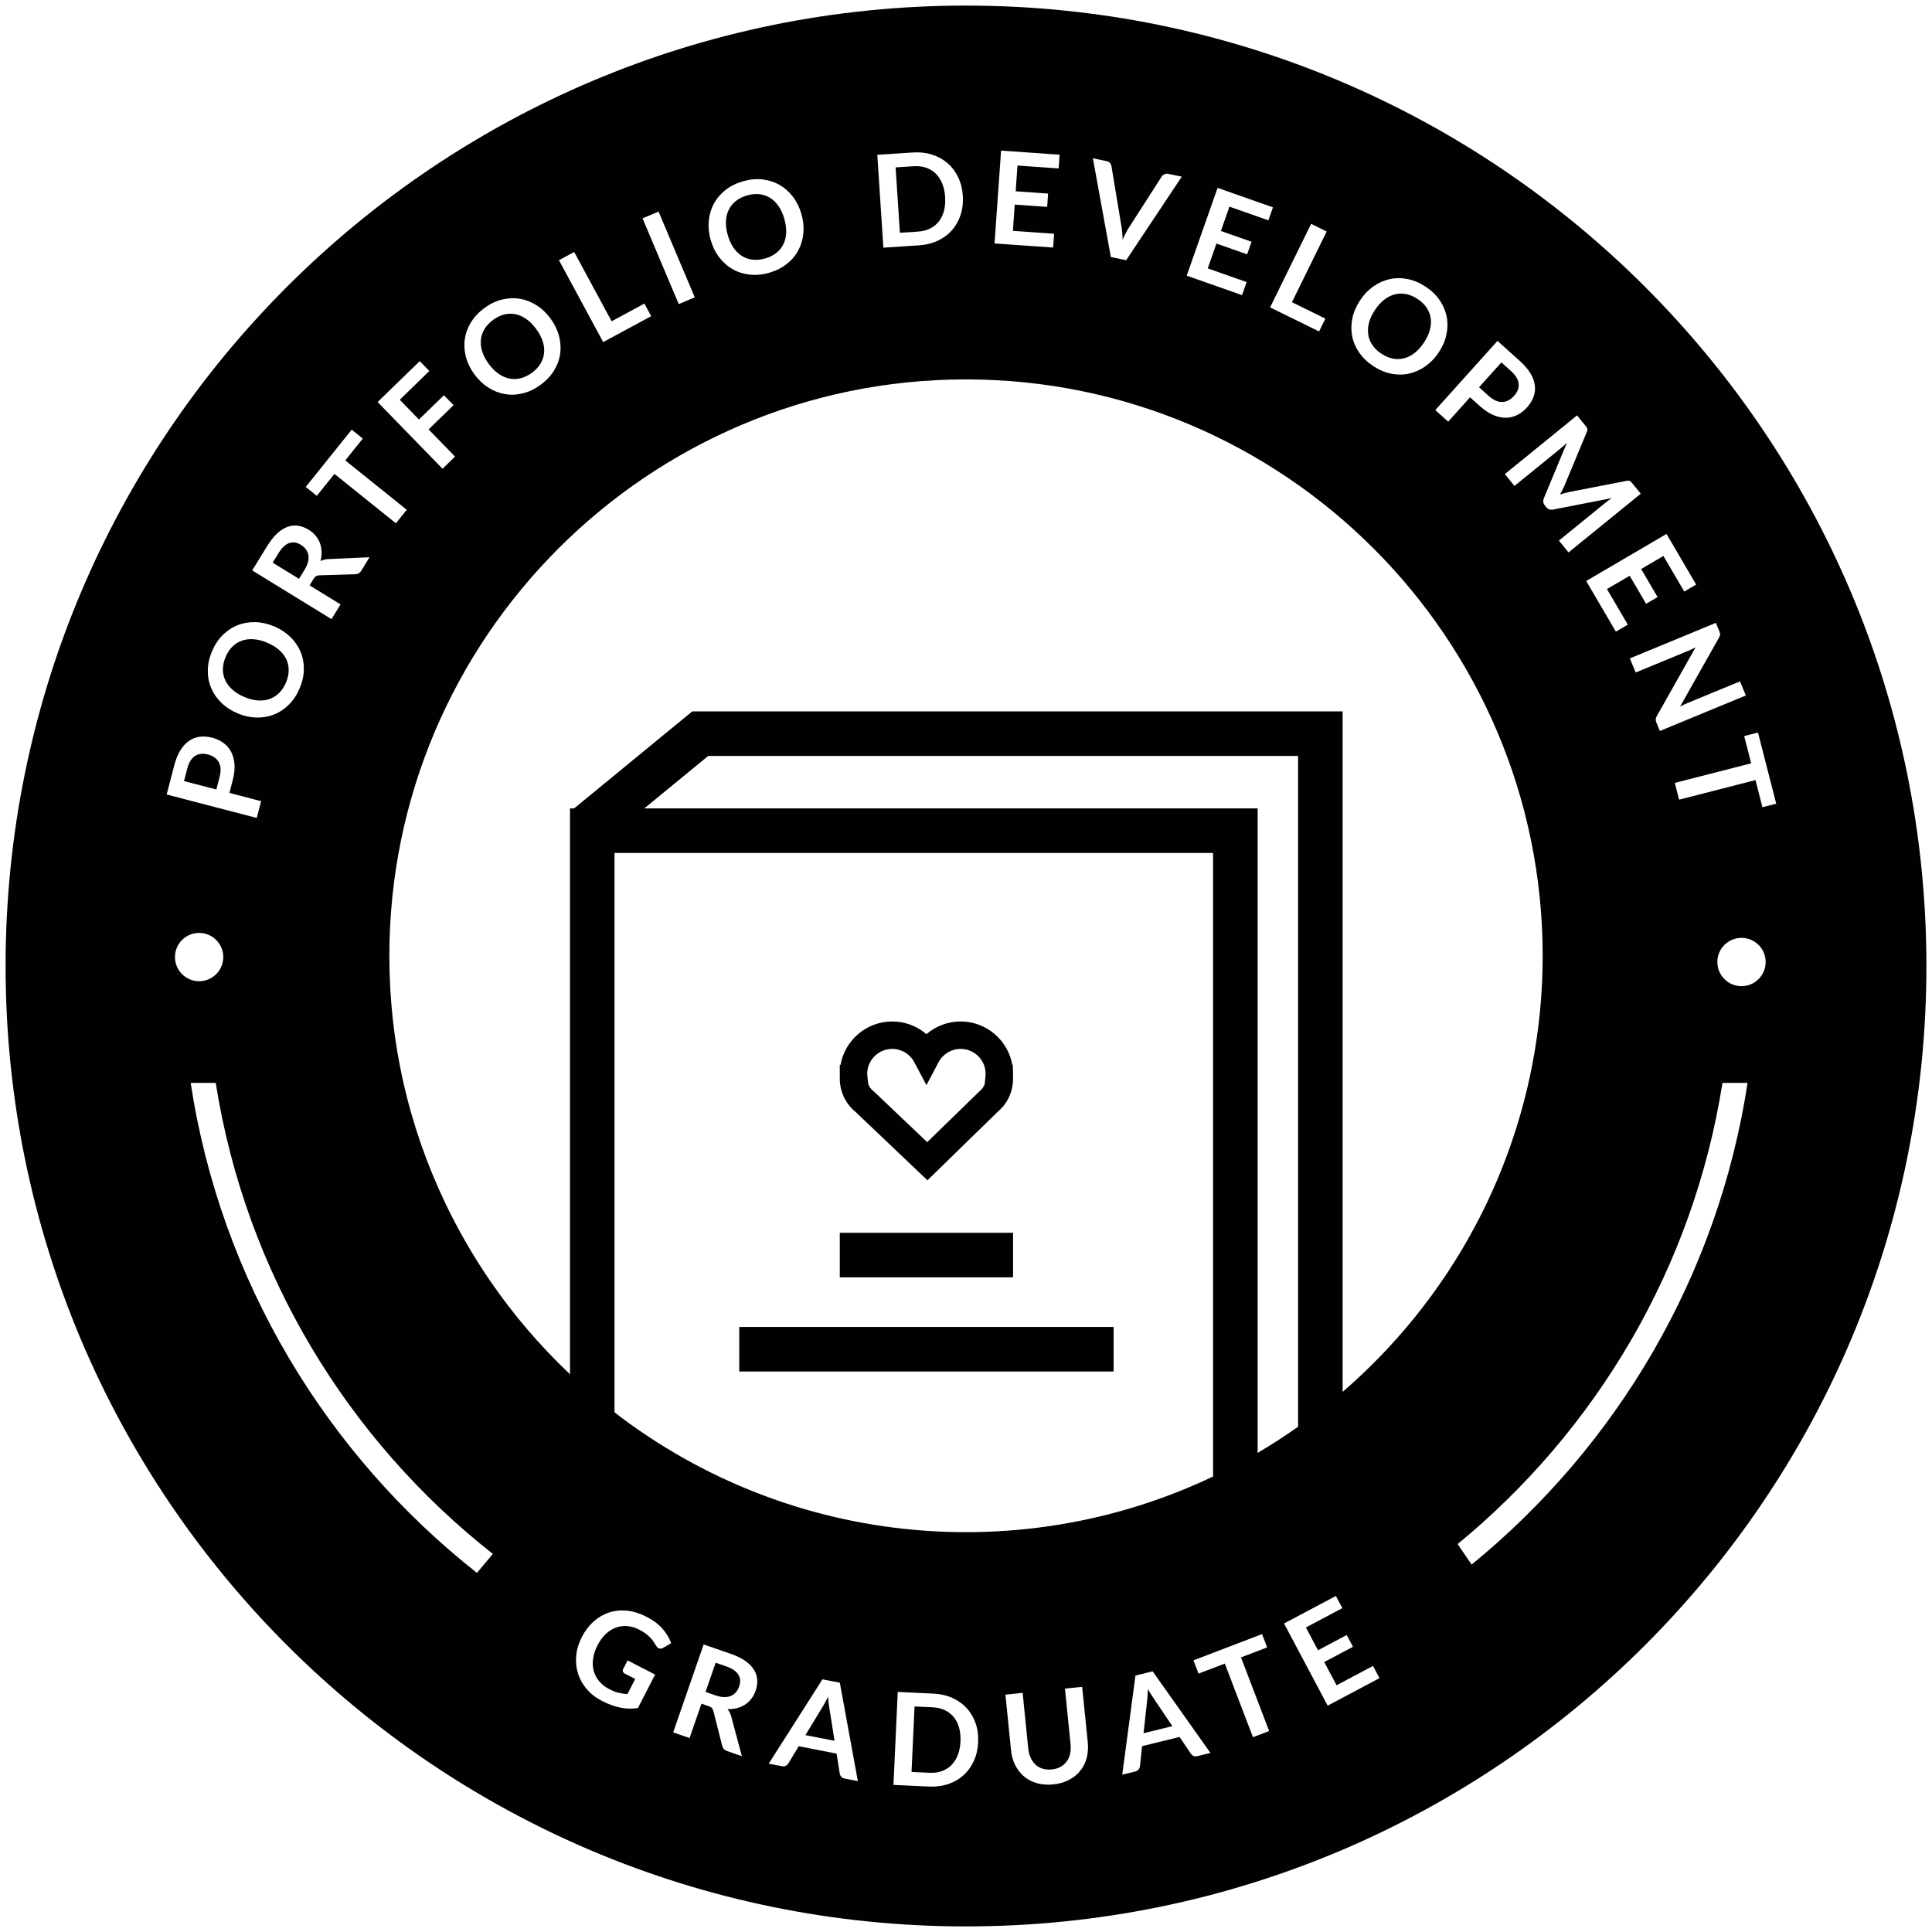 <?xml version="1.0" encoding="utf-8"?>
<!-- Generator: Adobe Illustrator 16.0.3, SVG Export Plug-In . SVG Version: 6.00 Build 0)  -->
<!DOCTYPE svg PUBLIC "-//W3C//DTD SVG 1.1//EN" "http://www.w3.org/Graphics/SVG/1.1/DTD/svg11.dtd">
<svg version="1.1" id="Layer_1" xmlns="http://www.w3.org/2000/svg" xmlns:xlink="http://www.w3.org/1999/xlink" x="0px" y="0px"
	 width="110px" height="110px" viewBox="0 0 110 110" enable-background="new 0 0 110 110" xml:space="preserve">
<g id="portfolio">
	<g>
		<path fill="#010101" d="M55,0.318C24.8,0.318,0.318,24.8,0.318,55S24.8,109.682,55,109.682S109.682,85.201,109.682,55
			C109.682,24.8,85.2,0.318,55,0.318z M101.131,45.758l-0.785,0.201l-0.396-1.544l-4.349,1.115l-0.244-0.955l4.348-1.115
			l-0.398-1.551l0.785-0.201L101.131,45.758z M97.891,35.943c0.017,0.041,0.028,0.075,0.036,0.104
			c0.009,0.028,0.011,0.056,0.011,0.081c-0.002,0.026-0.008,0.053-0.019,0.081s-0.026,0.061-0.049,0.099l-2.213,3.923
			c0.075-0.042,0.149-0.08,0.225-0.115c0.073-0.034,0.144-0.065,0.209-0.092l2.978-1.229l0.332,0.803l-4.897,2.022l-0.192-0.471
			c-0.031-0.072-0.045-0.137-0.041-0.193c0.002-0.056,0.023-0.12,0.063-0.189l2.204-3.908c-0.069,0.037-0.139,0.071-0.209,0.104
			c-0.07,0.033-0.135,0.061-0.191,0.085l-3.009,1.242l-0.331-0.803l4.896-2.023L97.891,35.943z M94.884,30.401l1.689,2.883
			l-0.677,0.396l-1.188-2.026l-1.268,0.743l0.936,1.597l-0.654,0.383l-0.935-1.596l-1.294,0.758l1.188,2.026l-0.68,0.398
			l-1.689-2.883L94.884,30.401z M90.262,24.229c0.027,0.034,0.051,0.064,0.067,0.09c0.019,0.026,0.032,0.053,0.04,0.079
			c0.01,0.025,0.012,0.054,0.009,0.085c-0.003,0.031-0.013,0.065-0.028,0.104l-1.285,3.084c-0.035,0.082-0.073,0.163-0.116,0.243
			c-0.044,0.08-0.087,0.161-0.132,0.242c0.091-0.029,0.18-0.056,0.27-0.082c0.09-0.026,0.178-0.047,0.266-0.064l3.267-0.634
			c0.041-0.008,0.075-0.011,0.106-0.009c0.029,0.002,0.057,0.01,0.08,0.024s0.047,0.032,0.068,0.055s0.046,0.052,0.074,0.086
			l0.47,0.578l-4.112,3.342l-0.548-0.674l2.656-2.159c0.049-0.04,0.104-0.083,0.165-0.127c0.063-0.045,0.125-0.089,0.189-0.133
			l-3.342,0.653c-0.076,0.015-0.146,0.011-0.214-0.011c-0.065-0.021-0.125-0.063-0.174-0.124l-0.086-0.105
			c-0.05-0.061-0.077-0.126-0.085-0.195c-0.008-0.069,0.004-0.14,0.033-0.211l1.315-3.162c-0.057,0.059-0.112,0.113-0.17,0.165
			c-0.058,0.051-0.112,0.098-0.163,0.139l-2.656,2.159l-0.547-0.674l4.11-3.342L90.262,24.229z M86.543,20.562
			c0.264,0.237,0.463,0.473,0.602,0.708c0.137,0.235,0.219,0.464,0.244,0.688c0.024,0.224-0.002,0.439-0.08,0.648
			c-0.078,0.208-0.201,0.404-0.365,0.587c-0.172,0.191-0.36,0.337-0.567,0.439c-0.206,0.102-0.424,0.153-0.653,0.153
			c-0.23,0-0.47-0.054-0.718-0.162s-0.5-0.277-0.756-0.507l-0.551-0.495l-1.247,1.387l-0.732-0.659l3.541-3.94L86.543,20.562z
			 M77.003,18.101c0.075-0.348,0.222-0.683,0.437-1.006c0.215-0.323,0.468-0.587,0.76-0.791c0.291-0.204,0.602-0.342,0.932-0.413
			c0.33-0.071,0.671-0.071,1.021-0.001c0.351,0.07,0.691,0.216,1.025,0.438c0.334,0.222,0.6,0.481,0.799,0.777s0.33,0.61,0.393,0.94
			s0.055,0.669-0.021,1.016c-0.074,0.348-0.22,0.683-0.435,1.006c-0.216,0.324-0.47,0.587-0.761,0.791s-0.602,0.342-0.93,0.414
			c-0.33,0.072-0.668,0.072-1.019,0.003c-0.351-0.07-0.69-0.215-1.024-0.437c-0.334-0.222-0.602-0.481-0.802-0.777
			c-0.201-0.296-0.333-0.61-0.396-0.942C76.922,18.787,76.928,18.448,77.003,18.101z M75.536,13.18l-1.978,4.025l1.903,0.936
			l-0.358,0.73l-2.789-1.37l2.336-4.756L75.536,13.18z M69.325,10.696l3.151,1.11l-0.26,0.739l-2.216-0.78l-0.487,1.386l1.745,0.614
			l-0.252,0.715l-1.746-0.614l-0.497,1.414l2.215,0.78l-0.261,0.743l-3.151-1.109L69.325,10.696z M63.004,9.174
			c0.084,0.018,0.148,0.052,0.191,0.104c0.045,0.051,0.072,0.112,0.087,0.182l0.565,3.417c0.021,0.111,0.035,0.232,0.047,0.363
			c0.013,0.131,0.021,0.268,0.025,0.411c0.111-0.264,0.229-0.492,0.354-0.687l1.871-2.914c0.032-0.05,0.082-0.093,0.146-0.127
			c0.063-0.034,0.137-0.043,0.218-0.026l0.779,0.161l-3.167,4.756l-0.872-0.18l-1.023-5.622L63.004,9.174z M56.997,8.575
			l3.333,0.233L60.275,9.59l-2.344-0.164l-0.103,1.466l1.846,0.129l-0.053,0.757l-1.847-0.129l-0.104,1.495l2.345,0.164
			l-0.056,0.786l-3.334-0.233L56.997,8.575z M51.97,8.682c0.399-0.026,0.768,0.015,1.106,0.124c0.337,0.109,0.631,0.272,0.88,0.489
			c0.25,0.218,0.449,0.484,0.6,0.8c0.151,0.316,0.238,0.667,0.264,1.055c0.025,0.387-0.017,0.748-0.125,1.08
			c-0.108,0.333-0.271,0.624-0.491,0.873c-0.218,0.25-0.488,0.449-0.808,0.6c-0.321,0.151-0.681,0.239-1.081,0.266l-2.019,0.132
			L49.95,8.814L51.97,8.682z M40.355,12.574c0.033-0.354,0.129-0.679,0.29-0.977c0.16-0.297,0.381-0.557,0.661-0.778
			c0.281-0.222,0.614-0.387,0.999-0.498c0.385-0.11,0.755-0.146,1.109-0.104c0.355,0.041,0.678,0.144,0.97,0.311
			s0.545,0.391,0.761,0.674c0.216,0.283,0.377,0.61,0.484,0.984c0.107,0.373,0.144,0.737,0.111,1.091
			c-0.034,0.354-0.129,0.679-0.288,0.977c-0.159,0.297-0.378,0.556-0.658,0.777c-0.28,0.221-0.612,0.387-0.997,0.498
			c-0.385,0.111-0.755,0.146-1.111,0.107c-0.356-0.039-0.68-0.143-0.973-0.31s-0.548-0.393-0.764-0.675
			c-0.215-0.283-0.377-0.61-0.484-0.984C40.358,13.291,40.322,12.928,40.355,12.574z M37.496,12.048l2.061,4.881l-0.911,0.385
			l-2.062-4.881L37.496,12.048z M32.692,14.347l2.131,3.946l1.867-1.008L37.077,18l-2.734,1.477l-2.518-4.662L32.692,14.347z
			 M26.465,19.309c0.047-0.334,0.165-0.654,0.352-0.959s0.442-0.576,0.765-0.813c0.323-0.236,0.659-0.397,1.005-0.481
			c0.346-0.084,0.686-0.099,1.018-0.043c0.331,0.056,0.647,0.179,0.946,0.369c0.3,0.19,0.565,0.443,0.794,0.756
			s0.39,0.643,0.48,0.986c0.091,0.344,0.114,0.682,0.067,1.016c-0.046,0.334-0.162,0.653-0.348,0.957
			c-0.187,0.305-0.441,0.575-0.765,0.812c-0.323,0.237-0.658,0.398-1.005,0.484s-0.688,0.102-1.021,0.045s-0.649-0.179-0.949-0.37
			c-0.3-0.19-0.565-0.443-0.794-0.756s-0.39-0.642-0.48-0.985C26.44,19.984,26.417,19.643,26.465,19.309z M23.898,20.561
			l0.546,0.562l-1.683,1.638l1.093,1.124l1.421-1.382l0.549,0.564l-1.421,1.382l1.505,1.547l-0.712,0.692l-3.695-3.798
			L23.898,20.561z M20.025,24.464l0.631,0.507l-0.998,1.243l3.5,2.811l-0.617,0.768l-3.5-2.811l-1.003,1.249l-0.631-0.507
			L20.025,24.464z M15.205,31.101c0.189-0.308,0.383-0.552,0.581-0.733c0.199-0.18,0.398-0.306,0.599-0.376
			c0.201-0.07,0.401-0.089,0.601-0.057c0.2,0.032,0.395,0.107,0.586,0.225c0.152,0.093,0.282,0.204,0.39,0.332
			s0.191,0.268,0.25,0.42c0.058,0.152,0.091,0.316,0.098,0.491c0.007,0.175-0.013,0.357-0.06,0.546
			c0.125-0.069,0.268-0.108,0.428-0.116l2.362-0.106l-0.464,0.756c-0.045,0.073-0.097,0.125-0.158,0.159
			c-0.061,0.034-0.129,0.051-0.205,0.053l-2.028,0.061c-0.076,0.002-0.139,0.018-0.188,0.046c-0.049,0.028-0.099,0.084-0.15,0.167
			l-0.221,0.359l1.764,1.083l-0.516,0.84l-4.514-2.773L15.205,31.101z M12.074,37.076c0.156-0.369,0.362-0.679,0.617-0.928
			c0.255-0.25,0.539-0.437,0.853-0.558c0.313-0.122,0.647-0.177,1.002-0.167c0.355,0.01,0.711,0.092,1.069,0.243
			c0.357,0.152,0.663,0.353,0.917,0.601c0.254,0.249,0.447,0.528,0.578,0.839c0.131,0.31,0.194,0.644,0.19,1
			c-0.004,0.356-0.084,0.719-0.241,1.087c-0.157,0.369-0.362,0.679-0.617,0.931c-0.254,0.252-0.539,0.439-0.853,0.561
			c-0.315,0.123-0.65,0.179-1.005,0.168c-0.355-0.01-0.711-0.091-1.069-0.243c-0.357-0.152-0.663-0.352-0.917-0.601
			s-0.446-0.529-0.577-0.84c-0.13-0.311-0.194-0.646-0.188-1.004C11.836,37.808,11.917,37.444,12.074,37.076z M9.925,43.564
			c0.089-0.343,0.207-0.628,0.352-0.858c0.146-0.229,0.313-0.407,0.499-0.533s0.39-0.201,0.611-0.227
			c0.222-0.025,0.452-0.007,0.69,0.055c0.248,0.064,0.465,0.165,0.65,0.302c0.186,0.136,0.332,0.307,0.437,0.511
			c0.106,0.204,0.168,0.441,0.187,0.711s-0.017,0.571-0.103,0.905l-0.187,0.716l1.805,0.47l-0.248,0.954L9.49,45.235L9.925,43.564z
			 M9.962,54.491c0-0.759,0.615-1.375,1.375-1.375c0.759,0,1.375,0.616,1.375,1.375c0,0.759-0.616,1.375-1.375,1.375
			C10.577,55.866,9.962,55.25,9.962,54.491z M27.155,89.553c-8.574-6.758-14.582-16.631-16.299-27.896h1.427
			c1.708,10.832,7.516,20.318,15.778,26.816L27.155,89.553z M37.756,93.822c-0.092,0.055-0.178,0.061-0.261,0.019
			c-0.052-0.026-0.096-0.071-0.133-0.135c-0.048-0.076-0.098-0.154-0.149-0.233c-0.051-0.078-0.113-0.154-0.186-0.23
			c-0.072-0.075-0.158-0.151-0.258-0.229c-0.1-0.074-0.221-0.15-0.365-0.225c-0.233-0.119-0.462-0.188-0.69-0.207
			c-0.229-0.018-0.446,0.012-0.654,0.089s-0.399,0.2-0.576,0.367c-0.177,0.168-0.33,0.377-0.459,0.629
			c-0.14,0.271-0.226,0.533-0.259,0.784c-0.033,0.251-0.018,0.484,0.044,0.699c0.062,0.217,0.167,0.412,0.317,0.586
			c0.149,0.175,0.336,0.318,0.56,0.435c0.198,0.103,0.379,0.172,0.544,0.212c0.165,0.039,0.33,0.063,0.495,0.067l0.441-0.857
			l-0.59-0.304c-0.057-0.029-0.093-0.066-0.109-0.115c-0.017-0.049-0.013-0.096,0.01-0.141l0.255-0.496l1.567,0.806l-0.98,1.907
			c-0.164,0.023-0.327,0.036-0.489,0.034c-0.163-0.003-0.328-0.021-0.496-0.056c-0.167-0.033-0.34-0.084-0.519-0.148
			c-0.179-0.064-0.364-0.146-0.557-0.247c-0.344-0.177-0.628-0.397-0.856-0.667s-0.392-0.563-0.493-0.885
			c-0.101-0.32-0.136-0.659-0.102-1.016c0.034-0.357,0.14-0.709,0.32-1.061c0.182-0.354,0.407-0.648,0.674-0.885
			c0.267-0.237,0.561-0.407,0.882-0.512c0.322-0.104,0.664-0.137,1.025-0.1c0.363,0.038,0.731,0.154,1.107,0.348
			c0.384,0.197,0.688,0.426,0.911,0.686c0.223,0.259,0.385,0.529,0.487,0.813L37.756,93.822z M36.684,46.027l3.637-2.986h33.586
			v38.191c-0.748,0.528-1.515,1.026-2.302,1.49V46.027H36.684z M69.068,48.563v35.503c-0.78,0.369-1.575,0.713-2.387,1.021
			c-0.758,0.289-1.535,0.555-2.313,0.785c-3.035,0.904-6.187,1.363-9.369,1.363c-6.23,0-12.298-1.762-17.548-5.094
			c-0.726-0.461-1.43-0.947-2.094-1.444c-0.125-0.093-0.246-0.193-0.369-0.288V48.563H69.068z M43.021,96.264
			c-0.058,0.168-0.138,0.319-0.24,0.452c-0.102,0.134-0.22,0.244-0.356,0.334c-0.136,0.091-0.289,0.157-0.458,0.202
			c-0.169,0.045-0.352,0.064-0.546,0.059c0.094,0.107,0.163,0.239,0.205,0.394l0.613,2.284l-0.838-0.291
			c-0.081-0.027-0.144-0.067-0.189-0.119c-0.045-0.053-0.077-0.115-0.096-0.188l-0.497-1.969c-0.019-0.072-0.047-0.132-0.085-0.173
			c-0.039-0.042-0.104-0.079-0.197-0.11L39.939,97l-0.678,1.957l-0.932-0.323l1.734-5.007l1.527,0.529
			c0.341,0.117,0.622,0.255,0.841,0.408c0.219,0.155,0.385,0.324,0.497,0.504c0.112,0.182,0.174,0.373,0.185,0.574
			C43.125,95.844,43.094,96.052,43.021,96.264z M48.093,101.264c-0.084-0.016-0.149-0.051-0.194-0.104
			c-0.046-0.053-0.074-0.112-0.087-0.18l-0.18-1.137l-2.154-0.421l-0.596,0.984c-0.03,0.052-0.078,0.095-0.143,0.129
			c-0.065,0.034-0.139,0.044-0.22,0.026l-0.751-0.146l3.059-4.801l0.989,0.192l1.026,5.601L48.093,101.264z M55.693,99.193
			c-0.02,0.389-0.1,0.742-0.244,1.061c-0.145,0.319-0.339,0.59-0.584,0.813c-0.245,0.225-0.535,0.393-0.871,0.507
			c-0.335,0.114-0.703,0.161-1.103,0.144l-2.021-0.093l0.244-5.293l2.021,0.094c0.4,0.019,0.762,0.101,1.085,0.246
			c0.323,0.146,0.597,0.341,0.82,0.584c0.224,0.244,0.393,0.531,0.507,0.861C55.663,98.447,55.71,98.807,55.693,99.193z
			 M61.871,100.089c-0.074,0.276-0.196,0.521-0.366,0.731c-0.17,0.212-0.385,0.388-0.644,0.521c-0.26,0.137-0.559,0.221-0.896,0.256
			c-0.338,0.033-0.646,0.01-0.927-0.07c-0.281-0.082-0.524-0.209-0.733-0.383c-0.207-0.176-0.375-0.391-0.504-0.646
			c-0.128-0.256-0.207-0.54-0.238-0.854l-0.318-3.158l0.98-0.1l0.317,3.153c0.021,0.202,0.065,0.382,0.138,0.539
			s0.163,0.288,0.277,0.394c0.113,0.106,0.248,0.183,0.404,0.229c0.154,0.049,0.328,0.063,0.519,0.044
			c0.188-0.02,0.354-0.066,0.499-0.146c0.143-0.078,0.26-0.18,0.352-0.305c0.093-0.124,0.158-0.271,0.195-0.438
			c0.038-0.17,0.047-0.354,0.026-0.557l-0.318-3.156l0.979-0.1l0.32,3.157C61.966,99.518,61.943,99.813,61.871,100.089z
			 M68.177,99.986c-0.083,0.021-0.157,0.018-0.22-0.012c-0.064-0.027-0.115-0.07-0.154-0.127l-0.644-0.953l-2.132,0.525
			l-0.125,1.145c-0.006,0.06-0.029,0.117-0.074,0.178c-0.045,0.059-0.107,0.098-0.188,0.117l-0.744,0.185l0.752-5.644l0.979-0.241
			l3.29,4.646L68.177,99.986z M71.339,98.91l-1.603-4.192l-1.496,0.571l-0.289-0.756l3.904-1.493l0.291,0.757l-1.489,0.568
			l1.603,4.193L71.339,98.91z M75.593,97.114l-2.485-4.679l2.951-1.567l0.368,0.692l-2.073,1.102l0.688,1.298l1.635-0.868
			l0.355,0.669l-1.635,0.869l0.703,1.323l2.074-1.102l0.37,0.694L75.593,97.114z M77.182,78.59
			c-0.242,0.225-0.488,0.441-0.738,0.656V40.504h-37.03l-6.726,5.523h-0.235v32.218c-1.703-1.612-3.235-3.4-4.568-5.349
			c-0.955-1.396-1.806-2.875-2.532-4.395c-2.109-4.418-3.181-9.152-3.185-14.073C22.169,36.328,36.897,21.602,55,21.602
			c18.104,0,32.832,14.727,32.834,32.83c-0.007,8.285-3.122,16.2-8.771,22.288C78.458,77.371,77.825,77.999,77.182,78.59z
			 M83.787,89.081l-0.795-1.169c7.891-6.479,13.42-15.732,15.078-26.257h1.429C97.82,72.662,92.046,82.339,83.787,89.081z
			 M99.154,56.148c-0.76,0-1.375-0.616-1.375-1.375c0-0.759,0.615-1.375,1.375-1.375s1.375,0.616,1.375,1.375
			C100.529,55.532,99.914,56.148,99.154,56.148z"/>
		<g>
			<path fill="#010101" d="M65.354,96.166c-0.004,0.13-0.008,0.25-0.015,0.361c-0.006,0.113-0.015,0.212-0.026,0.298l-0.205,1.858
				l1.641-0.404l-1.049-1.557c-0.047-0.068-0.102-0.15-0.16-0.246C65.479,96.383,65.416,96.279,65.354,96.166z"/>
			<path fill="#010101" d="M47.18,96.969c-0.015-0.109-0.027-0.229-0.036-0.359c-0.058,0.115-0.113,0.224-0.166,0.322
				c-0.053,0.101-0.103,0.186-0.15,0.26l-0.97,1.599l1.658,0.323l-0.295-1.854C47.208,97.177,47.193,97.08,47.18,96.969z"/>
			<path fill="#010101" d="M41.342,94.875l-0.596-0.206l-0.576,1.662l0.582,0.201c0.175,0.062,0.336,0.092,0.482,0.094
				c0.145,0.001,0.273-0.021,0.385-0.069c0.111-0.05,0.206-0.119,0.284-0.211c0.078-0.092,0.139-0.201,0.183-0.328
				c0.088-0.254,0.072-0.479-0.048-0.673S41.686,94.994,41.342,94.875z"/>
			<path fill="#010101" d="M54.299,97.76c-0.136-0.166-0.306-0.297-0.508-0.393c-0.203-0.096-0.433-0.147-0.691-0.16l-1.029-0.047
				l-0.172,3.727l1.028,0.049c0.259,0.012,0.494-0.021,0.704-0.098s0.391-0.189,0.542-0.344c0.152-0.152,0.272-0.344,0.36-0.57
				c0.089-0.227,0.14-0.484,0.153-0.775s-0.014-0.553-0.081-0.787C54.538,98.128,54.436,97.927,54.299,97.76z"/>
			<path fill="#010101" d="M78.135,19.642c0.125,0.186,0.297,0.351,0.512,0.494c0.215,0.145,0.434,0.237,0.652,0.28
				s0.434,0.038,0.643-0.016c0.207-0.053,0.408-0.155,0.601-0.305c0.19-0.149,0.368-0.346,0.528-0.588
				c0.162-0.242,0.273-0.48,0.338-0.715c0.063-0.235,0.08-0.46,0.05-0.674c-0.031-0.214-0.108-0.414-0.233-0.599
				c-0.125-0.186-0.295-0.35-0.511-0.493s-0.435-0.237-0.653-0.281c-0.221-0.043-0.436-0.039-0.646,0.015
				c-0.21,0.054-0.412,0.155-0.604,0.304c-0.191,0.149-0.369,0.345-0.529,0.587c-0.161,0.242-0.273,0.48-0.336,0.716
				c-0.063,0.235-0.078,0.46-0.045,0.674C77.93,19.256,78.009,19.456,78.135,19.642z"/>
			<path fill="#010101" d="M85.159,22.809c0.13,0.056,0.256,0.082,0.378,0.078c0.122-0.003,0.238-0.036,0.354-0.096
				c0.113-0.061,0.219-0.146,0.318-0.257c0.096-0.105,0.165-0.215,0.208-0.33c0.044-0.115,0.062-0.232,0.049-0.35
				c-0.011-0.119-0.053-0.239-0.124-0.361c-0.07-0.122-0.174-0.243-0.309-0.364l-0.551-0.495l-1.271,1.415l0.55,0.495
				C84.896,22.664,85.029,22.752,85.159,22.809z"/>
			<path fill="#010101" d="M15.894,37.008c-0.182-0.161-0.408-0.298-0.675-0.412c-0.267-0.114-0.522-0.181-0.765-0.2
				c-0.243-0.019-0.467,0.006-0.671,0.076c-0.205,0.07-0.386,0.183-0.546,0.339c-0.159,0.157-0.29,0.354-0.391,0.592
				c-0.101,0.238-0.153,0.47-0.155,0.694c-0.003,0.225,0.042,0.435,0.133,0.632c0.092,0.197,0.229,0.376,0.41,0.539
				c0.182,0.162,0.407,0.3,0.674,0.414c0.268,0.114,0.523,0.18,0.766,0.198c0.243,0.019,0.466-0.008,0.671-0.08
				c0.204-0.071,0.386-0.186,0.545-0.343c0.16-0.158,0.291-0.355,0.392-0.594c0.102-0.238,0.153-0.469,0.155-0.692
				c0.001-0.223-0.042-0.433-0.133-0.628C16.213,37.348,16.076,37.17,15.894,37.008z"/>
			<path fill="#010101" d="M12.205,43.121c-0.106-0.073-0.231-0.128-0.375-0.166c-0.137-0.036-0.267-0.047-0.389-0.033
				c-0.123,0.013-0.233,0.052-0.333,0.117s-0.188,0.157-0.264,0.276c-0.075,0.119-0.135,0.266-0.181,0.441l-0.187,0.716l1.841,0.479
				l0.187-0.716c0.045-0.175,0.063-0.333,0.053-0.475c-0.01-0.142-0.044-0.266-0.104-0.372
				C12.393,43.284,12.31,43.194,12.205,43.121z"/>
			<path fill="#010101" d="M52.264,13.187c0.259-0.017,0.488-0.075,0.688-0.174c0.2-0.099,0.367-0.232,0.5-0.402
				c0.134-0.169,0.232-0.371,0.294-0.606c0.063-0.235,0.085-0.499,0.066-0.789s-0.075-0.547-0.168-0.773
				c-0.093-0.225-0.217-0.413-0.371-0.563c-0.154-0.15-0.337-0.261-0.549-0.333c-0.212-0.072-0.447-0.099-0.705-0.083l-1.027,0.067
				l0.244,3.722L52.264,13.187z"/>
			<path fill="#010101" d="M27.824,20.715c0.171,0.235,0.357,0.422,0.557,0.562c0.199,0.14,0.405,0.232,0.617,0.275
				s0.427,0.038,0.645-0.016c0.218-0.054,0.431-0.157,0.641-0.31c0.209-0.153,0.371-0.325,0.487-0.516s0.185-0.394,0.207-0.608
				s-0.004-0.437-0.079-0.668c-0.074-0.232-0.197-0.465-0.369-0.7c-0.171-0.235-0.356-0.422-0.555-0.563
				c-0.199-0.141-0.404-0.234-0.615-0.279c-0.212-0.045-0.426-0.041-0.644,0.012c-0.217,0.053-0.43,0.156-0.639,0.309
				c-0.209,0.153-0.372,0.326-0.489,0.517c-0.117,0.192-0.187,0.396-0.209,0.611c-0.022,0.216,0.003,0.44,0.077,0.672
				C27.53,20.248,27.652,20.481,27.824,20.715z"/>
			<path fill="#010101" d="M41.763,14.106c0.139,0.201,0.3,0.357,0.484,0.471c0.184,0.114,0.387,0.184,0.61,0.208
				c0.224,0.025,0.459,0.002,0.708-0.069c0.249-0.071,0.461-0.177,0.636-0.316c0.175-0.139,0.31-0.305,0.404-0.499
				c0.095-0.193,0.147-0.412,0.157-0.655c0.01-0.243-0.024-0.504-0.104-0.784c-0.08-0.28-0.189-0.52-0.327-0.72
				c-0.137-0.201-0.298-0.359-0.48-0.474c-0.183-0.115-0.386-0.186-0.608-0.211c-0.222-0.025-0.458-0.002-0.706,0.069
				c-0.25,0.071-0.461,0.177-0.638,0.316c-0.176,0.139-0.312,0.307-0.407,0.501c-0.095,0.195-0.148,0.414-0.16,0.658
				c-0.012,0.243,0.023,0.505,0.104,0.784C41.515,13.667,41.624,13.906,41.763,14.106z"/>
			<path fill="#010101" d="M17.411,31.269c-0.072-0.096-0.166-0.18-0.281-0.25c-0.229-0.141-0.451-0.173-0.667-0.098
				c-0.215,0.076-0.418,0.268-0.608,0.578l-0.33,0.537l1.499,0.921l0.322-0.525c0.097-0.158,0.162-0.308,0.195-0.45
				c0.032-0.142,0.038-0.272,0.015-0.391C17.531,31.473,17.483,31.365,17.411,31.269z"/>
		</g>
		<g>
			<rect x="47.814" y="70.189" fill="#010101" width="9.866" height="2.537"/>
			<rect x="42.09" y="75.551" fill="#010101" width="21.314" height="2.537"/>
			<path fill="#010101" d="M48.716,63.313l4.089,3.888l3.995-3.896c0.562-0.468,0.88-1.152,0.88-1.906l-0.002-0.135
				c0.002-0.041,0.002-0.08,0.002-0.121c0-0.084-0.004-0.168-0.01-0.252l-0.006-0.272h-0.03c-0.249-1.396-1.473-2.461-2.94-2.461
				c-0.728,0-1.415,0.264-1.948,0.723c-0.533-0.459-1.219-0.723-1.947-0.723c-1.47,0-2.695,1.067-2.941,2.469h-0.044v0.782
				C47.814,62.15,48.142,62.843,48.716,63.313z M50.8,59.72c0.527,0,1.009,0.291,1.257,0.759l0.69,1.304l0.691-1.304
				c0.248-0.468,0.729-0.759,1.257-0.759c0.785,0,1.422,0.638,1.422,1.423c0,0.057-0.004,0.111-0.012,0.166l-0.039,0.41
				c-0.056,0.154-0.15,0.291-0.281,0.397l-2.994,2.913l-3.022-2.872l-0.053-0.046c-0.128-0.103-0.224-0.232-0.28-0.383l-0.049-0.422
				c-0.006-0.054-0.011-0.108-0.011-0.166C49.377,60.357,50.016,59.72,50.8,59.72z"/>
		</g>
	</g>
</g>
</svg>
